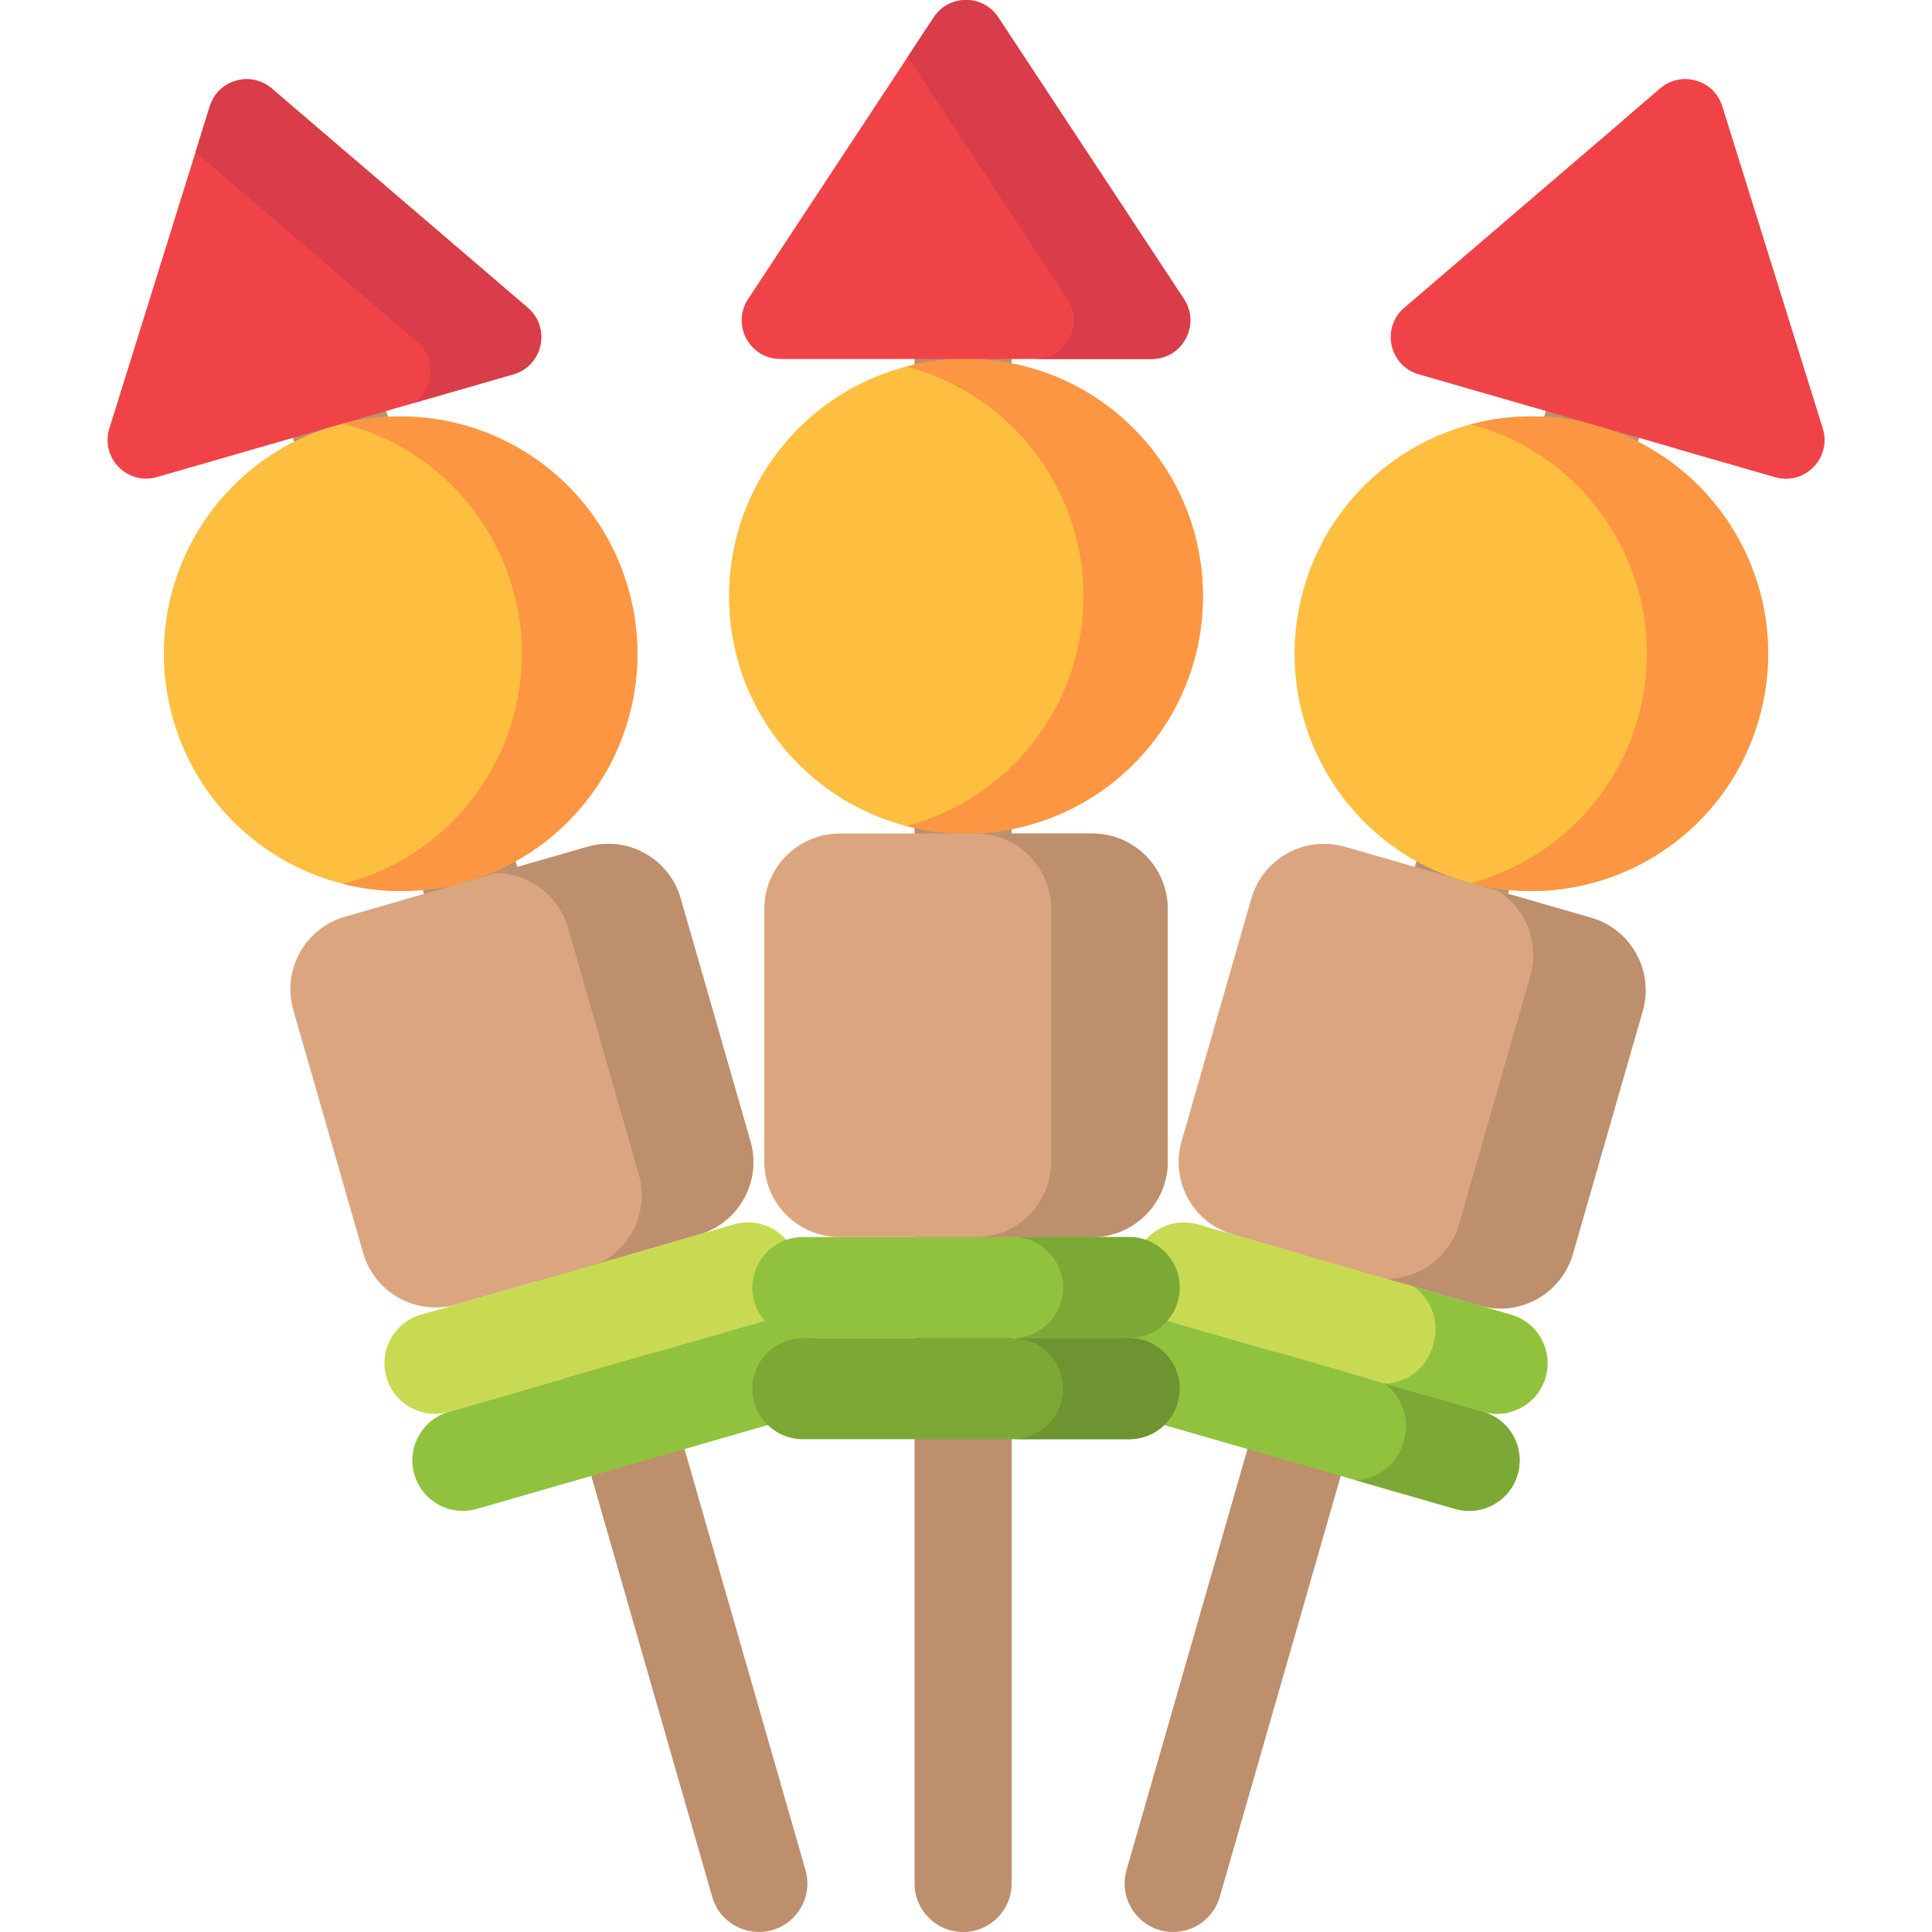 <?xml version="1.0" encoding="iso-8859-1"?>
<!-- Generator: Adobe Illustrator 19.0.0, SVG Export Plug-In . SVG Version: 6.00 Build 0)  -->
<svg version="1.1" id="Capa_1" xmlns="http://www.w3.org/2000/svg" xmlns:xlink="http://www.w3.org/1999/xlink" x="0px" y="0px"
	 viewBox="0 0 512 512" style="enable-background:new 0 0 512 512;" xml:space="preserve">
<path style="fill:#D83D49;" d="M483.02,113.528l-26.621-85.343c-2.19-7.02-10.831-9.512-16.412-4.732l-9.709,8.316l23.027,73.818
	c2.063,6.614-2.816,12.902-9.126,13.277l26.248,7.569C478.256,128.69,485.45,121.319,483.02,113.528z"/>
<g>
	<path style="fill:#BD8F6D;" d="M307.333,511.492L307.333,511.492c-6.818-1.966-10.754-9.084-8.795-15.904L416.76,84.171
		l24.707,7.124L323.252,502.69C321.29,509.518,314.16,513.461,307.333,511.492z"/>
	<path style="fill:#BD8F6D;" d="M204.667,511.492L204.667,511.492c6.818-1.966,10.754-9.084,8.795-15.904L95.24,84.171
		l-24.707,7.124L188.748,502.69C190.71,509.518,197.84,513.461,204.667,511.492z"/>
	<path style="fill:#BD8F6D;" d="M255.24,512h-0.014c-7.103,0-12.861-5.758-12.861-12.861V71.031H268.1V499.14
		C268.101,506.242,262.343,512,255.24,512z"/>
</g>
<path style="fill:#FEBE40;" d="M466.114,190.628c-9.591,33.376-44.356,52.649-77.65,43.049s-52.51-44.439-42.919-77.815
	s44.356-52.649,77.65-43.049S475.704,157.253,466.114,190.628z"/>
<path style="fill:#FC9642;" d="M423.194,112.813c-11.33-3.267-22.829-3.183-33.45-0.345c0.44,0.117,0.881,0.218,1.321,0.345
	c33.294,9.6,52.51,44.439,42.919,77.815c-6.327,22.018-23.611,37.891-44.2,43.394c32.888,8.723,66.866-10.459,76.329-43.394
	C475.704,157.253,456.488,122.414,423.194,112.813z"/>
<g>
	<path style="fill:#DBA67F;" d="M391.048,345.697l-64.26-18.529c-10.589-3.053-16.702-14.108-13.658-24.699l18.5-64.38
		c3.047-10.605,14.12-16.728,24.722-13.671l64.26,18.529c10.589,3.053,16.702,14.108,13.658,24.7l-18.5,64.38
		C412.723,342.632,401.65,348.754,391.048,345.697z"/>
	<path style="fill:#DBA67F;" d="M392.104,345.983l-64.26-18.529c-10.589-3.053-16.702-14.108-13.658-24.7l18.5-64.38
		c3.047-10.605,14.12-16.728,24.722-13.671l64.26,18.529c10.589,3.053,16.702,14.108,13.658,24.7l-18.5,64.38
		C413.779,342.918,402.706,349.04,392.104,345.983z"/>
</g>
<path style="fill:#BD8F6D;" d="M421.666,243.232l-24.657-7.11c7.334,4.672,11.058,13.764,8.533,22.549l-18.873,65.676
	c-2.512,8.74-10.423,14.454-19.062,14.572l24.51,7.067c10.596,3.056,21.66-3.067,24.708-13.673l18.496-64.368
	C438.367,257.348,432.254,246.286,421.666,243.232z"/>
<path style="fill:#C8DA52;" d="M393.025,374.14l-82.996-23.932c-7.096-2.046-11.193-9.454-9.153-16.552l0.005-0.019
	c2.042-7.107,9.462-11.21,16.568-9.161l82.996,23.932c7.096,2.046,11.193,9.454,9.153,16.552l-0.005,0.019
	C407.551,372.085,400.131,376.189,393.025,374.14z"/>
<g>
	<path style="fill:#90C23E;" d="M400.444,348.407l-25.804-7.44c4.639,3.29,6.936,9.256,5.276,15.033l-0.218,0.76
		c-1.665,5.793-6.801,9.631-12.494,9.934l25.831,7.448c7.101,2.048,14.516-2.056,16.558-9.163l0.003-0.011
		C411.637,357.866,407.54,350.453,400.444,348.407z"/>
	<path style="fill:#90C23E;" d="M385.629,399.879l-82.996-23.932c-7.096-2.046-11.193-9.454-9.153-16.552l0.005-0.019
		c2.042-7.107,9.462-11.21,16.568-9.161l82.996,23.932c7.096,2.046,11.193,9.454,9.153,16.552l-0.005,0.019
		C400.154,397.825,392.734,401.928,385.629,399.879z"/>
</g>
<path style="fill:#7CA836;" d="M393.048,374.146l-26.356-7.6c4.72,3.263,7.072,9.28,5.398,15.102l-0.204,0.709
	c-1.675,5.827-6.868,9.676-12.604,9.925l26.355,7.599c7.101,2.048,14.516-2.056,16.558-9.163l0.003-0.011
	C404.24,383.606,400.144,376.192,393.048,374.146z"/>
<path style="fill:#FEBE40;" d="M45.886,190.628c9.591,33.376,44.356,52.649,77.65,43.049s52.51-44.439,42.919-77.815
	s-44.356-52.649-77.65-43.049S36.296,157.253,45.886,190.628z"/>
<path style="fill:#FC9642;" d="M166.456,155.862c-9.394-32.69-42.938-51.833-75.597-43.585
	c20.927,5.309,38.568,21.293,44.974,43.585c9.591,33.376-9.625,68.215-42.919,77.815c-0.684,0.197-1.368,0.363-2.053,0.536
	c10.405,2.64,21.619,2.652,32.676-0.536C156.83,224.077,176.046,189.238,166.456,155.862z"/>
<path style="fill:#DBA67F;" d="M120.952,345.697l64.26-18.529c10.589-3.053,16.702-14.108,13.658-24.699l-18.5-64.38
	c-3.047-10.605-14.12-16.728-24.722-13.671l-64.26,18.529C80.8,246,74.687,257.055,77.73,267.647l18.5,64.38
	C99.277,342.632,110.35,348.754,120.952,345.697z"/>
<path style="fill:#BD8F6D;" d="M198.867,302.455l-18.496-64.368c-3.048-10.606-14.112-16.729-24.708-13.673l-24.077,6.942
	c8.585,0.151,16.434,5.845,18.931,14.534l18.768,65.311c2.734,9.516-1.885,19.387-10.483,23.582l26.41-7.615
	C195.799,324.115,201.912,313.053,198.867,302.455z"/>
<path style="fill:#C8DA52;" d="M118.975,374.14l82.996-23.932c7.096-2.046,11.193-9.454,9.153-16.552l-0.005-0.019
	c-2.042-7.107-9.462-11.21-16.568-9.161l-82.996,23.932c-7.096,2.046-11.193,9.454-9.153,16.552l0.005,0.019
	C104.449,372.085,111.869,376.189,118.975,374.14z"/>
<path style="fill:#90C23E;" d="M126.371,399.879l82.996-23.932c7.096-2.046,11.193-9.454,9.153-16.552l-0.005-0.019
	c-2.042-7.107-9.462-11.21-16.568-9.161l-82.996,23.932c-7.096,2.046-11.193,9.454-9.153,16.552l0.005,0.019
	C111.846,397.825,119.266,401.928,126.371,399.879z"/>
<ellipse style="fill:#FEBE40;" cx="256" cy="158.02" rx="62.794" ry="62.886"/>
<path style="fill:#FC9642;" d="M256,95.131c-5.468,0-10.771,0.703-15.828,2.018c27.017,7.027,46.966,31.613,46.966,60.868
	s-19.949,53.841-46.966,60.868c5.057,1.315,10.36,2.018,15.828,2.018c34.68,0,62.794-28.155,62.794-62.886S290.68,95.131,256,95.131
	z"/>
<path style="fill:#DBA67F;" d="M289.475,327.836h-66.949c-11.033,0-19.977-8.944-19.977-19.977v-66.98
	c0-11.033,8.944-19.977,19.977-19.977h66.949c11.033,0,19.977,8.944,19.977,19.977v66.98
	C309.451,318.892,300.507,327.836,289.475,327.836z"/>
<path style="fill:#BD8F6D;" d="M289.482,220.903H258.6c11.029,0,19.969,8.947,19.969,19.984v66.965
	c0,11.037-8.941,19.984-19.969,19.984h30.882c11.029,0,19.969-8.947,19.969-19.984v-66.965
	C309.451,229.85,300.511,220.903,289.482,220.903z"/>
<g>
	<path style="fill:#F04348;" d="M456.398,28.185l26.621,85.343c2.43,7.791-4.764,15.162-12.594,12.904l-94.463-27.238
		c-7.83-2.258-10.011-12.332-3.818-17.637l67.841-58.105C445.567,18.673,454.208,21.165,456.398,28.185z"/>
	<path style="fill:#F04348;" d="M55.602,28.185L28.98,113.528c-2.43,7.791,4.764,15.162,12.594,12.904l94.463-27.238
		c7.83-2.258,10.011-12.332,3.818-17.637L72.014,23.453C66.433,18.673,57.792,21.165,55.602,28.185z"/>
</g>
<path style="fill:#D83D49;" d="M139.855,81.558L72.014,23.453c-5.581-4.78-14.222-2.288-16.412,4.732L51.823,40.3l58.695,50.271
	c5.314,4.552,4.448,12.602-0.848,16.226l26.368-7.603C143.867,96.937,146.048,86.862,139.855,81.558z"/>
<path style="fill:#F04348;" d="M264.548,4.605l49.198,74.636c4.491,6.813-0.392,15.89-8.548,15.89h-98.395
	c-8.156,0-13.039-9.077-8.548-15.89l49.198-74.636C251.499-1.535,260.501-1.535,264.548,4.605z"/>
<path style="fill:#D83D49;" d="M313.745,79.241L264.548,4.605c-4.047-6.14-13.048-6.14-17.096,0l-6.893,10.458l42.304,64.178
	c4.491,6.813-0.392,15.89-8.548,15.89h30.882C313.354,95.131,318.237,86.054,313.745,79.241z"/>
<path style="fill:#90C23E;" d="M299.23,354.62h-86.46c-7.394,0-13.387-5.994-13.387-13.387v-0.01
	c0-7.394,5.994-13.387,13.387-13.387h86.461c7.394,0,13.387,5.994,13.387,13.387v0.01C312.618,348.627,306.624,354.62,299.23,354.62
	z"/>
<g>
	<path style="fill:#7CA836;" d="M299.235,327.836h-30.882c7.391,0,13.382,5.996,13.382,13.392s-5.991,13.392-13.382,13.392h30.882
		c7.391,0,13.382-5.996,13.382-13.392S306.626,327.836,299.235,327.836z"/>
	<path style="fill:#7CA836;" d="M299.23,381.405h-86.46c-7.394,0-13.387-5.994-13.387-13.387v-0.01
		c0-7.394,5.994-13.387,13.387-13.387h86.461c7.394,0,13.387,5.994,13.387,13.387v0.01
		C312.618,375.411,306.624,381.405,299.23,381.405z"/>
</g>
<path style="fill:#6D9430;" d="M299.235,354.62h-30.882c7.391,0,13.382,5.996,13.382,13.392s-5.991,13.392-13.382,13.392h30.882
	c7.391,0,13.382-5.996,13.382-13.392C312.618,360.616,306.626,354.62,299.235,354.62z"/>
<g>
</g>
<g>
</g>
<g>
</g>
<g>
</g>
<g>
</g>
<g>
</g>
<g>
</g>
<g>
</g>
<g>
</g>
<g>
</g>
<g>
</g>
<g>
</g>
<g>
</g>
<g>
</g>
<g>
</g>
</svg>
